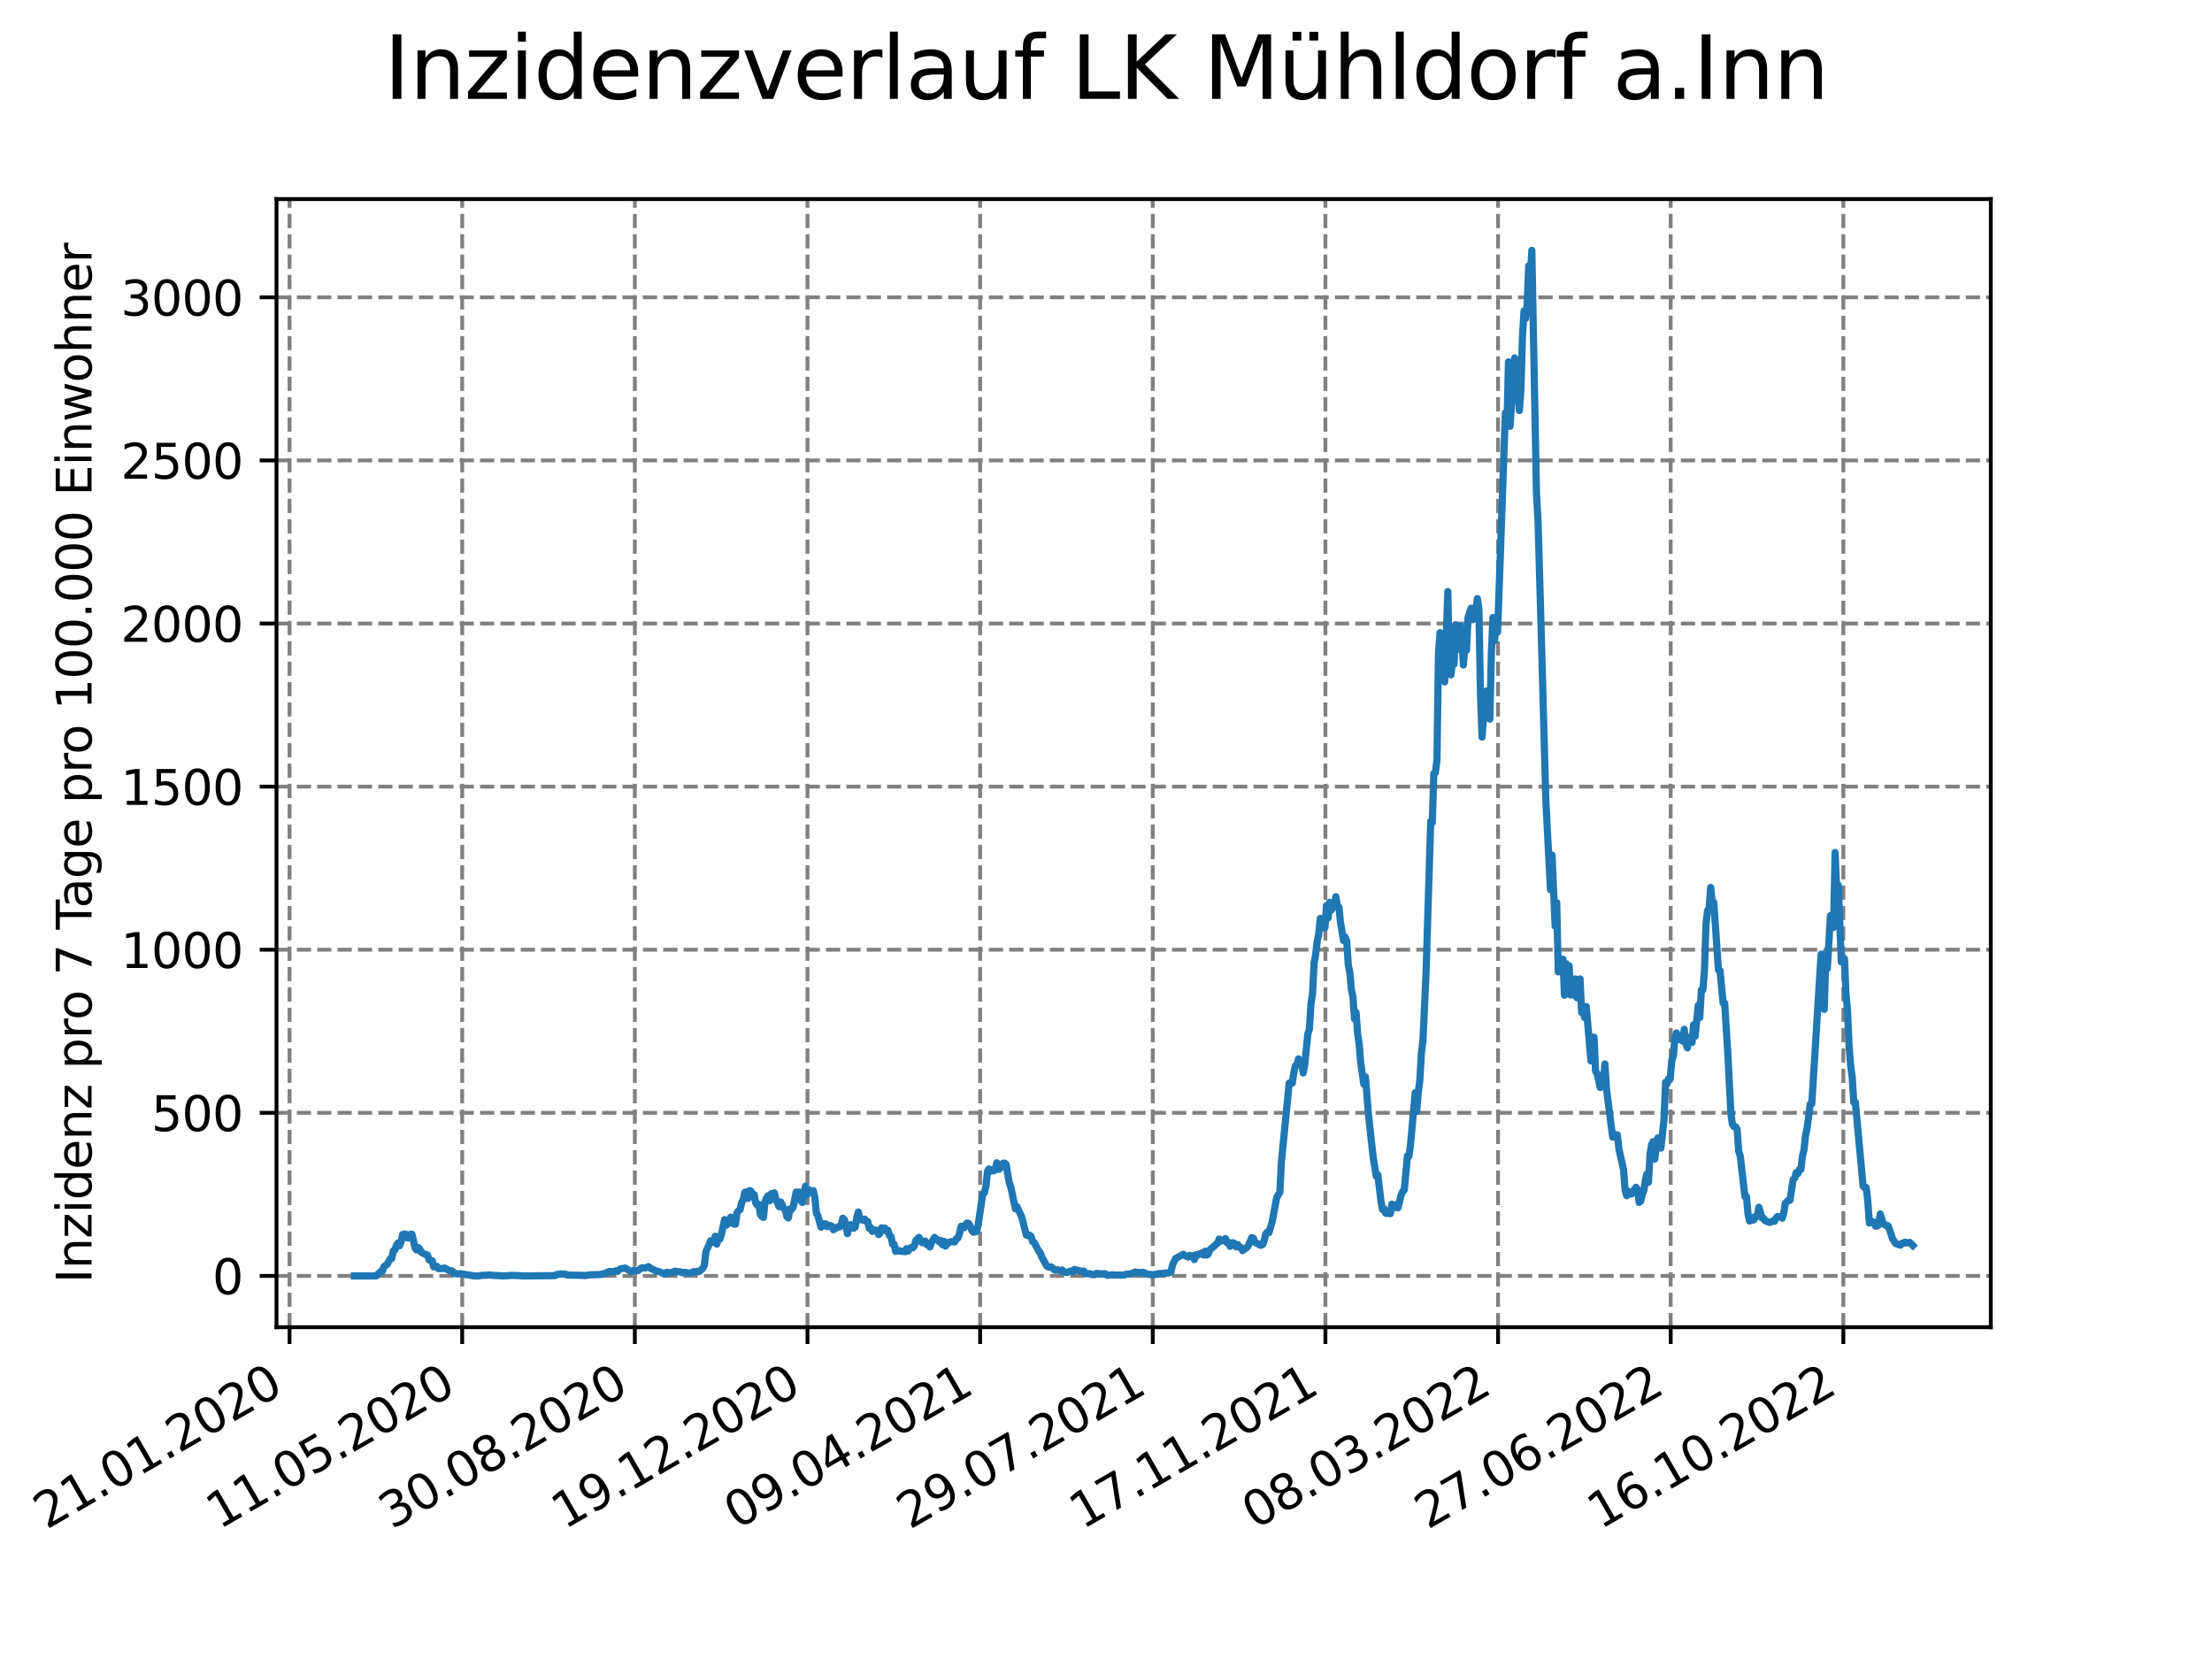 <?xml version="1.0" encoding="utf-8" standalone="no"?>
<!DOCTYPE svg PUBLIC "-//W3C//DTD SVG 1.1//EN"
  "http://www.w3.org/Graphics/SVG/1.1/DTD/svg11.dtd">
<svg xmlns:xlink="http://www.w3.org/1999/xlink" width="460.8pt" height="345.6pt" viewBox="0 0 460.8 345.6" xmlns="http://www.w3.org/2000/svg" version="1.1">
 <defs>
  <style type="text/css">*{stroke-linejoin: round; stroke-linecap: butt}</style>
 </defs>
 <g id="figure_1">
  <g id="patch_1">
   <path d="M 0 345.6 
L 460.8 345.6 
L 460.8 0 
L 0 0 
z
" style="fill: #ffffff"/>
  </g>
  <g id="axes_1">
   <g id="patch_2">
    <path d="M 57.6 276.48 
L 414.72 276.48 
L 414.72 41.472 
L 57.6 41.472 
z
" style="fill: #ffffff"/>
   </g>
   <g id="matplotlib.axis_1">
    <g id="xtick_1">
     <g id="line2d_1">
      <path d="M 60.319 276.48 
L 60.319 41.472 
" clip-path="url(#p543c997b07)" style="fill: none; stroke-dasharray: 2.96,1.28; stroke-dashoffset: 0; stroke: #808080; stroke-width: 0.8"/>
     </g>
     <g id="line2d_2">
      <defs>
       <path id="m8386d09107" d="M 0 0 
L 0 3.5 
" style="stroke: #000000; stroke-width: 0.8"/>
      </defs>
      <g>
       <use xlink:href="#m8386d09107" x="60.319" y="276.48" style="stroke: #000000; stroke-width: 0.8"/>
      </g>
     </g>
     <g id="text_1">
      <!-- 21.01.2020 -->
      <g transform="translate(9.694 318.689) rotate(-30) scale(0.1 -0.1)">
       <defs>
        <path id="DejaVuSans-32" d="M 1228 531 
L 3431 531 
L 3431 0 
L 469 0 
L 469 531 
Q 828 903 1448 1529 
Q 2069 2156 2228 2338 
Q 2531 2678 2651 2914 
Q 2772 3150 2772 3378 
Q 2772 3750 2511 3984 
Q 2250 4219 1831 4219 
Q 1534 4219 1204 4116 
Q 875 4013 500 3803 
L 500 4441 
Q 881 4594 1212 4672 
Q 1544 4750 1819 4750 
Q 2544 4750 2975 4387 
Q 3406 4025 3406 3419 
Q 3406 3131 3298 2873 
Q 3191 2616 2906 2266 
Q 2828 2175 2409 1742 
Q 1991 1309 1228 531 
z
" transform="scale(0.016)"/>
        <path id="DejaVuSans-31" d="M 794 531 
L 1825 531 
L 1825 4091 
L 703 3866 
L 703 4441 
L 1819 4666 
L 2450 4666 
L 2450 531 
L 3481 531 
L 3481 0 
L 794 0 
L 794 531 
z
" transform="scale(0.016)"/>
        <path id="DejaVuSans-2e" d="M 684 794 
L 1344 794 
L 1344 0 
L 684 0 
L 684 794 
z
" transform="scale(0.016)"/>
        <path id="DejaVuSans-30" d="M 2034 4250 
Q 1547 4250 1301 3770 
Q 1056 3291 1056 2328 
Q 1056 1369 1301 889 
Q 1547 409 2034 409 
Q 2525 409 2770 889 
Q 3016 1369 3016 2328 
Q 3016 3291 2770 3770 
Q 2525 4250 2034 4250 
z
M 2034 4750 
Q 2819 4750 3233 4129 
Q 3647 3509 3647 2328 
Q 3647 1150 3233 529 
Q 2819 -91 2034 -91 
Q 1250 -91 836 529 
Q 422 1150 422 2328 
Q 422 3509 836 4129 
Q 1250 4750 2034 4750 
z
" transform="scale(0.016)"/>
       </defs>
       <use xlink:href="#DejaVuSans-32"/>
       <use xlink:href="#DejaVuSans-31" x="63.623"/>
       <use xlink:href="#DejaVuSans-2e" x="127.246"/>
       <use xlink:href="#DejaVuSans-30" x="159.033"/>
       <use xlink:href="#DejaVuSans-31" x="222.656"/>
       <use xlink:href="#DejaVuSans-2e" x="286.279"/>
       <use xlink:href="#DejaVuSans-32" x="318.066"/>
       <use xlink:href="#DejaVuSans-30" x="381.689"/>
       <use xlink:href="#DejaVuSans-32" x="445.312"/>
       <use xlink:href="#DejaVuSans-30" x="508.936"/>
      </g>
     </g>
    </g>
    <g id="xtick_2">
     <g id="line2d_3">
      <path d="M 96.284 276.48 
L 96.284 41.472 
" clip-path="url(#p543c997b07)" style="fill: none; stroke-dasharray: 2.96,1.28; stroke-dashoffset: 0; stroke: #808080; stroke-width: 0.8"/>
     </g>
     <g id="line2d_4">
      <g>
       <use xlink:href="#m8386d09107" x="96.284" y="276.48" style="stroke: #000000; stroke-width: 0.8"/>
      </g>
     </g>
     <g id="text_2">
      <!-- 11.05.2020 -->
      <g transform="translate(45.658 318.689) rotate(-30) scale(0.1 -0.1)">
       <defs>
        <path id="DejaVuSans-35" d="M 691 4666 
L 3169 4666 
L 3169 4134 
L 1269 4134 
L 1269 2991 
Q 1406 3038 1543 3061 
Q 1681 3084 1819 3084 
Q 2600 3084 3056 2656 
Q 3513 2228 3513 1497 
Q 3513 744 3044 326 
Q 2575 -91 1722 -91 
Q 1428 -91 1123 -41 
Q 819 9 494 109 
L 494 744 
Q 775 591 1075 516 
Q 1375 441 1709 441 
Q 2250 441 2565 725 
Q 2881 1009 2881 1497 
Q 2881 1984 2565 2268 
Q 2250 2553 1709 2553 
Q 1456 2553 1204 2497 
Q 953 2441 691 2322 
L 691 4666 
z
" transform="scale(0.016)"/>
       </defs>
       <use xlink:href="#DejaVuSans-31"/>
       <use xlink:href="#DejaVuSans-31" x="63.623"/>
       <use xlink:href="#DejaVuSans-2e" x="127.246"/>
       <use xlink:href="#DejaVuSans-30" x="159.033"/>
       <use xlink:href="#DejaVuSans-35" x="222.656"/>
       <use xlink:href="#DejaVuSans-2e" x="286.279"/>
       <use xlink:href="#DejaVuSans-32" x="318.066"/>
       <use xlink:href="#DejaVuSans-30" x="381.689"/>
       <use xlink:href="#DejaVuSans-32" x="445.312"/>
       <use xlink:href="#DejaVuSans-30" x="508.936"/>
      </g>
     </g>
    </g>
    <g id="xtick_3">
     <g id="line2d_5">
      <path d="M 132.248 276.48 
L 132.248 41.472 
" clip-path="url(#p543c997b07)" style="fill: none; stroke-dasharray: 2.96,1.28; stroke-dashoffset: 0; stroke: #808080; stroke-width: 0.8"/>
     </g>
     <g id="line2d_6">
      <g>
       <use xlink:href="#m8386d09107" x="132.248" y="276.48" style="stroke: #000000; stroke-width: 0.8"/>
      </g>
     </g>
     <g id="text_3">
      <!-- 30.08.2020 -->
      <g transform="translate(81.623 318.689) rotate(-30) scale(0.1 -0.1)">
       <defs>
        <path id="DejaVuSans-33" d="M 2597 2516 
Q 3050 2419 3304 2112 
Q 3559 1806 3559 1356 
Q 3559 666 3084 287 
Q 2609 -91 1734 -91 
Q 1441 -91 1130 -33 
Q 819 25 488 141 
L 488 750 
Q 750 597 1062 519 
Q 1375 441 1716 441 
Q 2309 441 2620 675 
Q 2931 909 2931 1356 
Q 2931 1769 2642 2001 
Q 2353 2234 1838 2234 
L 1294 2234 
L 1294 2753 
L 1863 2753 
Q 2328 2753 2575 2939 
Q 2822 3125 2822 3475 
Q 2822 3834 2567 4026 
Q 2313 4219 1838 4219 
Q 1578 4219 1281 4162 
Q 984 4106 628 3988 
L 628 4550 
Q 988 4650 1302 4700 
Q 1616 4750 1894 4750 
Q 2613 4750 3031 4423 
Q 3450 4097 3450 3541 
Q 3450 3153 3228 2886 
Q 3006 2619 2597 2516 
z
" transform="scale(0.016)"/>
        <path id="DejaVuSans-38" d="M 2034 2216 
Q 1584 2216 1326 1975 
Q 1069 1734 1069 1313 
Q 1069 891 1326 650 
Q 1584 409 2034 409 
Q 2484 409 2743 651 
Q 3003 894 3003 1313 
Q 3003 1734 2745 1975 
Q 2488 2216 2034 2216 
z
M 1403 2484 
Q 997 2584 770 2862 
Q 544 3141 544 3541 
Q 544 4100 942 4425 
Q 1341 4750 2034 4750 
Q 2731 4750 3128 4425 
Q 3525 4100 3525 3541 
Q 3525 3141 3298 2862 
Q 3072 2584 2669 2484 
Q 3125 2378 3379 2068 
Q 3634 1759 3634 1313 
Q 3634 634 3220 271 
Q 2806 -91 2034 -91 
Q 1263 -91 848 271 
Q 434 634 434 1313 
Q 434 1759 690 2068 
Q 947 2378 1403 2484 
z
M 1172 3481 
Q 1172 3119 1398 2916 
Q 1625 2713 2034 2713 
Q 2441 2713 2670 2916 
Q 2900 3119 2900 3481 
Q 2900 3844 2670 4047 
Q 2441 4250 2034 4250 
Q 1625 4250 1398 4047 
Q 1172 3844 1172 3481 
z
" transform="scale(0.016)"/>
       </defs>
       <use xlink:href="#DejaVuSans-33"/>
       <use xlink:href="#DejaVuSans-30" x="63.623"/>
       <use xlink:href="#DejaVuSans-2e" x="127.246"/>
       <use xlink:href="#DejaVuSans-30" x="159.033"/>
       <use xlink:href="#DejaVuSans-38" x="222.656"/>
       <use xlink:href="#DejaVuSans-2e" x="286.279"/>
       <use xlink:href="#DejaVuSans-32" x="318.066"/>
       <use xlink:href="#DejaVuSans-30" x="381.689"/>
       <use xlink:href="#DejaVuSans-32" x="445.312"/>
       <use xlink:href="#DejaVuSans-30" x="508.936"/>
      </g>
     </g>
    </g>
    <g id="xtick_4">
     <g id="line2d_7">
      <path d="M 168.213 276.48 
L 168.213 41.472 
" clip-path="url(#p543c997b07)" style="fill: none; stroke-dasharray: 2.96,1.28; stroke-dashoffset: 0; stroke: #808080; stroke-width: 0.8"/>
     </g>
     <g id="line2d_8">
      <g>
       <use xlink:href="#m8386d09107" x="168.213" y="276.48" style="stroke: #000000; stroke-width: 0.8"/>
      </g>
     </g>
     <g id="text_4">
      <!-- 19.12.2020 -->
      <g transform="translate(117.588 318.689) rotate(-30) scale(0.1 -0.1)">
       <defs>
        <path id="DejaVuSans-39" d="M 703 97 
L 703 672 
Q 941 559 1184 500 
Q 1428 441 1663 441 
Q 2288 441 2617 861 
Q 2947 1281 2994 2138 
Q 2813 1869 2534 1725 
Q 2256 1581 1919 1581 
Q 1219 1581 811 2004 
Q 403 2428 403 3163 
Q 403 3881 828 4315 
Q 1253 4750 1959 4750 
Q 2769 4750 3195 4129 
Q 3622 3509 3622 2328 
Q 3622 1225 3098 567 
Q 2575 -91 1691 -91 
Q 1453 -91 1209 -44 
Q 966 3 703 97 
z
M 1959 2075 
Q 2384 2075 2632 2365 
Q 2881 2656 2881 3163 
Q 2881 3666 2632 3958 
Q 2384 4250 1959 4250 
Q 1534 4250 1286 3958 
Q 1038 3666 1038 3163 
Q 1038 2656 1286 2365 
Q 1534 2075 1959 2075 
z
" transform="scale(0.016)"/>
       </defs>
       <use xlink:href="#DejaVuSans-31"/>
       <use xlink:href="#DejaVuSans-39" x="63.623"/>
       <use xlink:href="#DejaVuSans-2e" x="127.246"/>
       <use xlink:href="#DejaVuSans-31" x="159.033"/>
       <use xlink:href="#DejaVuSans-32" x="222.656"/>
       <use xlink:href="#DejaVuSans-2e" x="286.279"/>
       <use xlink:href="#DejaVuSans-32" x="318.066"/>
       <use xlink:href="#DejaVuSans-30" x="381.689"/>
       <use xlink:href="#DejaVuSans-32" x="445.312"/>
       <use xlink:href="#DejaVuSans-30" x="508.936"/>
      </g>
     </g>
    </g>
    <g id="xtick_5">
     <g id="line2d_9">
      <path d="M 204.178 276.48 
L 204.178 41.472 
" clip-path="url(#p543c997b07)" style="fill: none; stroke-dasharray: 2.96,1.28; stroke-dashoffset: 0; stroke: #808080; stroke-width: 0.8"/>
     </g>
     <g id="line2d_10">
      <g>
       <use xlink:href="#m8386d09107" x="204.178" y="276.48" style="stroke: #000000; stroke-width: 0.8"/>
      </g>
     </g>
     <g id="text_5">
      <!-- 09.04.2021 -->
      <g transform="translate(153.553 318.689) rotate(-30) scale(0.1 -0.1)">
       <defs>
        <path id="DejaVuSans-34" d="M 2419 4116 
L 825 1625 
L 2419 1625 
L 2419 4116 
z
M 2253 4666 
L 3047 4666 
L 3047 1625 
L 3713 1625 
L 3713 1100 
L 3047 1100 
L 3047 0 
L 2419 0 
L 2419 1100 
L 313 1100 
L 313 1709 
L 2253 4666 
z
" transform="scale(0.016)"/>
       </defs>
       <use xlink:href="#DejaVuSans-30"/>
       <use xlink:href="#DejaVuSans-39" x="63.623"/>
       <use xlink:href="#DejaVuSans-2e" x="127.246"/>
       <use xlink:href="#DejaVuSans-30" x="159.033"/>
       <use xlink:href="#DejaVuSans-34" x="222.656"/>
       <use xlink:href="#DejaVuSans-2e" x="286.279"/>
       <use xlink:href="#DejaVuSans-32" x="318.066"/>
       <use xlink:href="#DejaVuSans-30" x="381.689"/>
       <use xlink:href="#DejaVuSans-32" x="445.312"/>
       <use xlink:href="#DejaVuSans-31" x="508.936"/>
      </g>
     </g>
    </g>
    <g id="xtick_6">
     <g id="line2d_11">
      <path d="M 240.143 276.48 
L 240.143 41.472 
" clip-path="url(#p543c997b07)" style="fill: none; stroke-dasharray: 2.96,1.28; stroke-dashoffset: 0; stroke: #808080; stroke-width: 0.8"/>
     </g>
     <g id="line2d_12">
      <g>
       <use xlink:href="#m8386d09107" x="240.143" y="276.48" style="stroke: #000000; stroke-width: 0.8"/>
      </g>
     </g>
     <g id="text_6">
      <!-- 29.07.2021 -->
      <g transform="translate(189.517 318.689) rotate(-30) scale(0.1 -0.1)">
       <defs>
        <path id="DejaVuSans-37" d="M 525 4666 
L 3525 4666 
L 3525 4397 
L 1831 0 
L 1172 0 
L 2766 4134 
L 525 4134 
L 525 4666 
z
" transform="scale(0.016)"/>
       </defs>
       <use xlink:href="#DejaVuSans-32"/>
       <use xlink:href="#DejaVuSans-39" x="63.623"/>
       <use xlink:href="#DejaVuSans-2e" x="127.246"/>
       <use xlink:href="#DejaVuSans-30" x="159.033"/>
       <use xlink:href="#DejaVuSans-37" x="222.656"/>
       <use xlink:href="#DejaVuSans-2e" x="286.279"/>
       <use xlink:href="#DejaVuSans-32" x="318.066"/>
       <use xlink:href="#DejaVuSans-30" x="381.689"/>
       <use xlink:href="#DejaVuSans-32" x="445.312"/>
       <use xlink:href="#DejaVuSans-31" x="508.936"/>
      </g>
     </g>
    </g>
    <g id="xtick_7">
     <g id="line2d_13">
      <path d="M 276.107 276.48 
L 276.107 41.472 
" clip-path="url(#p543c997b07)" style="fill: none; stroke-dasharray: 2.96,1.28; stroke-dashoffset: 0; stroke: #808080; stroke-width: 0.8"/>
     </g>
     <g id="line2d_14">
      <g>
       <use xlink:href="#m8386d09107" x="276.107" y="276.48" style="stroke: #000000; stroke-width: 0.8"/>
      </g>
     </g>
     <g id="text_7">
      <!-- 17.11.2021 -->
      <g transform="translate(225.482 318.689) rotate(-30) scale(0.1 -0.1)">
       <use xlink:href="#DejaVuSans-31"/>
       <use xlink:href="#DejaVuSans-37" x="63.623"/>
       <use xlink:href="#DejaVuSans-2e" x="127.246"/>
       <use xlink:href="#DejaVuSans-31" x="159.033"/>
       <use xlink:href="#DejaVuSans-31" x="222.656"/>
       <use xlink:href="#DejaVuSans-2e" x="286.279"/>
       <use xlink:href="#DejaVuSans-32" x="318.066"/>
       <use xlink:href="#DejaVuSans-30" x="381.689"/>
       <use xlink:href="#DejaVuSans-32" x="445.312"/>
       <use xlink:href="#DejaVuSans-31" x="508.936"/>
      </g>
     </g>
    </g>
    <g id="xtick_8">
     <g id="line2d_15">
      <path d="M 312.072 276.48 
L 312.072 41.472 
" clip-path="url(#p543c997b07)" style="fill: none; stroke-dasharray: 2.96,1.28; stroke-dashoffset: 0; stroke: #808080; stroke-width: 0.8"/>
     </g>
     <g id="line2d_16">
      <g>
       <use xlink:href="#m8386d09107" x="312.072" y="276.48" style="stroke: #000000; stroke-width: 0.8"/>
      </g>
     </g>
     <g id="text_8">
      <!-- 08.03.2022 -->
      <g transform="translate(261.447 318.689) rotate(-30) scale(0.1 -0.1)">
       <use xlink:href="#DejaVuSans-30"/>
       <use xlink:href="#DejaVuSans-38" x="63.623"/>
       <use xlink:href="#DejaVuSans-2e" x="127.246"/>
       <use xlink:href="#DejaVuSans-30" x="159.033"/>
       <use xlink:href="#DejaVuSans-33" x="222.656"/>
       <use xlink:href="#DejaVuSans-2e" x="286.279"/>
       <use xlink:href="#DejaVuSans-32" x="318.066"/>
       <use xlink:href="#DejaVuSans-30" x="381.689"/>
       <use xlink:href="#DejaVuSans-32" x="445.312"/>
       <use xlink:href="#DejaVuSans-32" x="508.936"/>
      </g>
     </g>
    </g>
    <g id="xtick_9">
     <g id="line2d_17">
      <path d="M 348.037 276.48 
L 348.037 41.472 
" clip-path="url(#p543c997b07)" style="fill: none; stroke-dasharray: 2.96,1.28; stroke-dashoffset: 0; stroke: #808080; stroke-width: 0.8"/>
     </g>
     <g id="line2d_18">
      <g>
       <use xlink:href="#m8386d09107" x="348.037" y="276.48" style="stroke: #000000; stroke-width: 0.8"/>
      </g>
     </g>
     <g id="text_9">
      <!-- 27.06.2022 -->
      <g transform="translate(297.412 318.689) rotate(-30) scale(0.1 -0.1)">
       <defs>
        <path id="DejaVuSans-36" d="M 2113 2584 
Q 1688 2584 1439 2293 
Q 1191 2003 1191 1497 
Q 1191 994 1439 701 
Q 1688 409 2113 409 
Q 2538 409 2786 701 
Q 3034 994 3034 1497 
Q 3034 2003 2786 2293 
Q 2538 2584 2113 2584 
z
M 3366 4563 
L 3366 3988 
Q 3128 4100 2886 4159 
Q 2644 4219 2406 4219 
Q 1781 4219 1451 3797 
Q 1122 3375 1075 2522 
Q 1259 2794 1537 2939 
Q 1816 3084 2150 3084 
Q 2853 3084 3261 2657 
Q 3669 2231 3669 1497 
Q 3669 778 3244 343 
Q 2819 -91 2113 -91 
Q 1303 -91 875 529 
Q 447 1150 447 2328 
Q 447 3434 972 4092 
Q 1497 4750 2381 4750 
Q 2619 4750 2861 4703 
Q 3103 4656 3366 4563 
z
" transform="scale(0.016)"/>
       </defs>
       <use xlink:href="#DejaVuSans-32"/>
       <use xlink:href="#DejaVuSans-37" x="63.623"/>
       <use xlink:href="#DejaVuSans-2e" x="127.246"/>
       <use xlink:href="#DejaVuSans-30" x="159.033"/>
       <use xlink:href="#DejaVuSans-36" x="222.656"/>
       <use xlink:href="#DejaVuSans-2e" x="286.279"/>
       <use xlink:href="#DejaVuSans-32" x="318.066"/>
       <use xlink:href="#DejaVuSans-30" x="381.689"/>
       <use xlink:href="#DejaVuSans-32" x="445.312"/>
       <use xlink:href="#DejaVuSans-32" x="508.936"/>
      </g>
     </g>
    </g>
    <g id="xtick_10">
     <g id="line2d_19">
      <path d="M 384.001 276.48 
L 384.001 41.472 
" clip-path="url(#p543c997b07)" style="fill: none; stroke-dasharray: 2.96,1.28; stroke-dashoffset: 0; stroke: #808080; stroke-width: 0.8"/>
     </g>
     <g id="line2d_20">
      <g>
       <use xlink:href="#m8386d09107" x="384.001" y="276.48" style="stroke: #000000; stroke-width: 0.8"/>
      </g>
     </g>
     <g id="text_10">
      <!-- 16.10.2022 -->
      <g transform="translate(333.376 318.689) rotate(-30) scale(0.1 -0.1)">
       <use xlink:href="#DejaVuSans-31"/>
       <use xlink:href="#DejaVuSans-36" x="63.623"/>
       <use xlink:href="#DejaVuSans-2e" x="127.246"/>
       <use xlink:href="#DejaVuSans-31" x="159.033"/>
       <use xlink:href="#DejaVuSans-30" x="222.656"/>
       <use xlink:href="#DejaVuSans-2e" x="286.279"/>
       <use xlink:href="#DejaVuSans-32" x="318.066"/>
       <use xlink:href="#DejaVuSans-30" x="381.689"/>
       <use xlink:href="#DejaVuSans-32" x="445.312"/>
       <use xlink:href="#DejaVuSans-32" x="508.936"/>
      </g>
     </g>
    </g>
   </g>
   <g id="matplotlib.axis_2">
    <g id="ytick_1">
     <g id="line2d_21">
      <path d="M 57.6 265.798 
L 414.72 265.798 
" clip-path="url(#p543c997b07)" style="fill: none; stroke-dasharray: 2.96,1.28; stroke-dashoffset: 0; stroke: #808080; stroke-width: 0.8"/>
     </g>
     <g id="line2d_22">
      <defs>
       <path id="m583cf5283f" d="M 0 0 
L -3.5 0 
" style="stroke: #000000; stroke-width: 0.8"/>
      </defs>
      <g>
       <use xlink:href="#m583cf5283f" x="57.6" y="265.798" style="stroke: #000000; stroke-width: 0.8"/>
      </g>
     </g>
     <g id="text_11">
      <!-- 0 -->
      <g transform="translate(44.237 269.597) scale(0.1 -0.1)">
       <use xlink:href="#DejaVuSans-30"/>
      </g>
     </g>
    </g>
    <g id="ytick_2">
     <g id="line2d_23">
      <path d="M 57.6 231.821 
L 414.72 231.821 
" clip-path="url(#p543c997b07)" style="fill: none; stroke-dasharray: 2.96,1.28; stroke-dashoffset: 0; stroke: #808080; stroke-width: 0.8"/>
     </g>
     <g id="line2d_24">
      <g>
       <use xlink:href="#m583cf5283f" x="57.6" y="231.821" style="stroke: #000000; stroke-width: 0.8"/>
      </g>
     </g>
     <g id="text_12">
      <!-- 500 -->
      <g transform="translate(31.512 235.62) scale(0.1 -0.1)">
       <use xlink:href="#DejaVuSans-35"/>
       <use xlink:href="#DejaVuSans-30" x="63.623"/>
       <use xlink:href="#DejaVuSans-30" x="127.246"/>
      </g>
     </g>
    </g>
    <g id="ytick_3">
     <g id="line2d_25">
      <path d="M 57.6 197.845 
L 414.72 197.845 
" clip-path="url(#p543c997b07)" style="fill: none; stroke-dasharray: 2.96,1.28; stroke-dashoffset: 0; stroke: #808080; stroke-width: 0.8"/>
     </g>
     <g id="line2d_26">
      <g>
       <use xlink:href="#m583cf5283f" x="57.6" y="197.845" style="stroke: #000000; stroke-width: 0.8"/>
      </g>
     </g>
     <g id="text_13">
      <!-- 1000 -->
      <g transform="translate(25.15 201.644) scale(0.1 -0.1)">
       <use xlink:href="#DejaVuSans-31"/>
       <use xlink:href="#DejaVuSans-30" x="63.623"/>
       <use xlink:href="#DejaVuSans-30" x="127.246"/>
       <use xlink:href="#DejaVuSans-30" x="190.869"/>
      </g>
     </g>
    </g>
    <g id="ytick_4">
     <g id="line2d_27">
      <path d="M 57.6 163.868 
L 414.72 163.868 
" clip-path="url(#p543c997b07)" style="fill: none; stroke-dasharray: 2.96,1.28; stroke-dashoffset: 0; stroke: #808080; stroke-width: 0.8"/>
     </g>
     <g id="line2d_28">
      <g>
       <use xlink:href="#m583cf5283f" x="57.6" y="163.868" style="stroke: #000000; stroke-width: 0.8"/>
      </g>
     </g>
     <g id="text_14">
      <!-- 1500 -->
      <g transform="translate(25.15 167.667) scale(0.1 -0.1)">
       <use xlink:href="#DejaVuSans-31"/>
       <use xlink:href="#DejaVuSans-35" x="63.623"/>
       <use xlink:href="#DejaVuSans-30" x="127.246"/>
       <use xlink:href="#DejaVuSans-30" x="190.869"/>
      </g>
     </g>
    </g>
    <g id="ytick_5">
     <g id="line2d_29">
      <path d="M 57.6 129.892 
L 414.72 129.892 
" clip-path="url(#p543c997b07)" style="fill: none; stroke-dasharray: 2.96,1.28; stroke-dashoffset: 0; stroke: #808080; stroke-width: 0.8"/>
     </g>
     <g id="line2d_30">
      <g>
       <use xlink:href="#m583cf5283f" x="57.6" y="129.892" style="stroke: #000000; stroke-width: 0.8"/>
      </g>
     </g>
     <g id="text_15">
      <!-- 2000 -->
      <g transform="translate(25.15 133.691) scale(0.1 -0.1)">
       <use xlink:href="#DejaVuSans-32"/>
       <use xlink:href="#DejaVuSans-30" x="63.623"/>
       <use xlink:href="#DejaVuSans-30" x="127.246"/>
       <use xlink:href="#DejaVuSans-30" x="190.869"/>
      </g>
     </g>
    </g>
    <g id="ytick_6">
     <g id="line2d_31">
      <path d="M 57.6 95.915 
L 414.72 95.915 
" clip-path="url(#p543c997b07)" style="fill: none; stroke-dasharray: 2.96,1.28; stroke-dashoffset: 0; stroke: #808080; stroke-width: 0.8"/>
     </g>
     <g id="line2d_32">
      <g>
       <use xlink:href="#m583cf5283f" x="57.6" y="95.915" style="stroke: #000000; stroke-width: 0.8"/>
      </g>
     </g>
     <g id="text_16">
      <!-- 2500 -->
      <g transform="translate(25.15 99.714) scale(0.1 -0.1)">
       <use xlink:href="#DejaVuSans-32"/>
       <use xlink:href="#DejaVuSans-35" x="63.623"/>
       <use xlink:href="#DejaVuSans-30" x="127.246"/>
       <use xlink:href="#DejaVuSans-30" x="190.869"/>
      </g>
     </g>
    </g>
    <g id="ytick_7">
     <g id="line2d_33">
      <path d="M 57.6 61.939 
L 414.72 61.939 
" clip-path="url(#p543c997b07)" style="fill: none; stroke-dasharray: 2.96,1.28; stroke-dashoffset: 0; stroke: #808080; stroke-width: 0.8"/>
     </g>
     <g id="line2d_34">
      <g>
       <use xlink:href="#m583cf5283f" x="57.6" y="61.939" style="stroke: #000000; stroke-width: 0.8"/>
      </g>
     </g>
     <g id="text_17">
      <!-- 3000 -->
      <g transform="translate(25.15 65.738) scale(0.1 -0.1)">
       <use xlink:href="#DejaVuSans-33"/>
       <use xlink:href="#DejaVuSans-30" x="63.623"/>
       <use xlink:href="#DejaVuSans-30" x="127.246"/>
       <use xlink:href="#DejaVuSans-30" x="190.869"/>
      </g>
     </g>
    </g>
    <g id="text_18">
     <!-- Inzidenz pro 7 Tage pro 100.000 Einwohner -->
     <g transform="translate(19.07 267.301) rotate(-90) scale(0.1 -0.1)">
      <defs>
       <path id="DejaVuSans-49" d="M 628 4666 
L 1259 4666 
L 1259 0 
L 628 0 
L 628 4666 
z
" transform="scale(0.016)"/>
       <path id="DejaVuSans-6e" d="M 3513 2113 
L 3513 0 
L 2938 0 
L 2938 2094 
Q 2938 2591 2744 2837 
Q 2550 3084 2163 3084 
Q 1697 3084 1428 2787 
Q 1159 2491 1159 1978 
L 1159 0 
L 581 0 
L 581 3500 
L 1159 3500 
L 1159 2956 
Q 1366 3272 1645 3428 
Q 1925 3584 2291 3584 
Q 2894 3584 3203 3211 
Q 3513 2838 3513 2113 
z
" transform="scale(0.016)"/>
       <path id="DejaVuSans-7a" d="M 353 3500 
L 3084 3500 
L 3084 2975 
L 922 459 
L 3084 459 
L 3084 0 
L 275 0 
L 275 525 
L 2438 3041 
L 353 3041 
L 353 3500 
z
" transform="scale(0.016)"/>
       <path id="DejaVuSans-69" d="M 603 3500 
L 1178 3500 
L 1178 0 
L 603 0 
L 603 3500 
z
M 603 4863 
L 1178 4863 
L 1178 4134 
L 603 4134 
L 603 4863 
z
" transform="scale(0.016)"/>
       <path id="DejaVuSans-64" d="M 2906 2969 
L 2906 4863 
L 3481 4863 
L 3481 0 
L 2906 0 
L 2906 525 
Q 2725 213 2448 61 
Q 2172 -91 1784 -91 
Q 1150 -91 751 415 
Q 353 922 353 1747 
Q 353 2572 751 3078 
Q 1150 3584 1784 3584 
Q 2172 3584 2448 3432 
Q 2725 3281 2906 2969 
z
M 947 1747 
Q 947 1113 1208 752 
Q 1469 391 1925 391 
Q 2381 391 2643 752 
Q 2906 1113 2906 1747 
Q 2906 2381 2643 2742 
Q 2381 3103 1925 3103 
Q 1469 3103 1208 2742 
Q 947 2381 947 1747 
z
" transform="scale(0.016)"/>
       <path id="DejaVuSans-65" d="M 3597 1894 
L 3597 1613 
L 953 1613 
Q 991 1019 1311 708 
Q 1631 397 2203 397 
Q 2534 397 2845 478 
Q 3156 559 3463 722 
L 3463 178 
Q 3153 47 2828 -22 
Q 2503 -91 2169 -91 
Q 1331 -91 842 396 
Q 353 884 353 1716 
Q 353 2575 817 3079 
Q 1281 3584 2069 3584 
Q 2775 3584 3186 3129 
Q 3597 2675 3597 1894 
z
M 3022 2063 
Q 3016 2534 2758 2815 
Q 2500 3097 2075 3097 
Q 1594 3097 1305 2825 
Q 1016 2553 972 2059 
L 3022 2063 
z
" transform="scale(0.016)"/>
       <path id="DejaVuSans-20" transform="scale(0.016)"/>
       <path id="DejaVuSans-70" d="M 1159 525 
L 1159 -1331 
L 581 -1331 
L 581 3500 
L 1159 3500 
L 1159 2969 
Q 1341 3281 1617 3432 
Q 1894 3584 2278 3584 
Q 2916 3584 3314 3078 
Q 3713 2572 3713 1747 
Q 3713 922 3314 415 
Q 2916 -91 2278 -91 
Q 1894 -91 1617 61 
Q 1341 213 1159 525 
z
M 3116 1747 
Q 3116 2381 2855 2742 
Q 2594 3103 2138 3103 
Q 1681 3103 1420 2742 
Q 1159 2381 1159 1747 
Q 1159 1113 1420 752 
Q 1681 391 2138 391 
Q 2594 391 2855 752 
Q 3116 1113 3116 1747 
z
" transform="scale(0.016)"/>
       <path id="DejaVuSans-72" d="M 2631 2963 
Q 2534 3019 2420 3045 
Q 2306 3072 2169 3072 
Q 1681 3072 1420 2755 
Q 1159 2438 1159 1844 
L 1159 0 
L 581 0 
L 581 3500 
L 1159 3500 
L 1159 2956 
Q 1341 3275 1631 3429 
Q 1922 3584 2338 3584 
Q 2397 3584 2469 3576 
Q 2541 3569 2628 3553 
L 2631 2963 
z
" transform="scale(0.016)"/>
       <path id="DejaVuSans-6f" d="M 1959 3097 
Q 1497 3097 1228 2736 
Q 959 2375 959 1747 
Q 959 1119 1226 758 
Q 1494 397 1959 397 
Q 2419 397 2687 759 
Q 2956 1122 2956 1747 
Q 2956 2369 2687 2733 
Q 2419 3097 1959 3097 
z
M 1959 3584 
Q 2709 3584 3137 3096 
Q 3566 2609 3566 1747 
Q 3566 888 3137 398 
Q 2709 -91 1959 -91 
Q 1206 -91 779 398 
Q 353 888 353 1747 
Q 353 2609 779 3096 
Q 1206 3584 1959 3584 
z
" transform="scale(0.016)"/>
       <path id="DejaVuSans-54" d="M -19 4666 
L 3928 4666 
L 3928 4134 
L 2272 4134 
L 2272 0 
L 1638 0 
L 1638 4134 
L -19 4134 
L -19 4666 
z
" transform="scale(0.016)"/>
       <path id="DejaVuSans-61" d="M 2194 1759 
Q 1497 1759 1228 1600 
Q 959 1441 959 1056 
Q 959 750 1161 570 
Q 1363 391 1709 391 
Q 2188 391 2477 730 
Q 2766 1069 2766 1631 
L 2766 1759 
L 2194 1759 
z
M 3341 1997 
L 3341 0 
L 2766 0 
L 2766 531 
Q 2569 213 2275 61 
Q 1981 -91 1556 -91 
Q 1019 -91 701 211 
Q 384 513 384 1019 
Q 384 1609 779 1909 
Q 1175 2209 1959 2209 
L 2766 2209 
L 2766 2266 
Q 2766 2663 2505 2880 
Q 2244 3097 1772 3097 
Q 1472 3097 1187 3025 
Q 903 2953 641 2809 
L 641 3341 
Q 956 3463 1253 3523 
Q 1550 3584 1831 3584 
Q 2591 3584 2966 3190 
Q 3341 2797 3341 1997 
z
" transform="scale(0.016)"/>
       <path id="DejaVuSans-67" d="M 2906 1791 
Q 2906 2416 2648 2759 
Q 2391 3103 1925 3103 
Q 1463 3103 1205 2759 
Q 947 2416 947 1791 
Q 947 1169 1205 825 
Q 1463 481 1925 481 
Q 2391 481 2648 825 
Q 2906 1169 2906 1791 
z
M 3481 434 
Q 3481 -459 3084 -895 
Q 2688 -1331 1869 -1331 
Q 1566 -1331 1297 -1286 
Q 1028 -1241 775 -1147 
L 775 -588 
Q 1028 -725 1275 -790 
Q 1522 -856 1778 -856 
Q 2344 -856 2625 -561 
Q 2906 -266 2906 331 
L 2906 616 
Q 2728 306 2450 153 
Q 2172 0 1784 0 
Q 1141 0 747 490 
Q 353 981 353 1791 
Q 353 2603 747 3093 
Q 1141 3584 1784 3584 
Q 2172 3584 2450 3431 
Q 2728 3278 2906 2969 
L 2906 3500 
L 3481 3500 
L 3481 434 
z
" transform="scale(0.016)"/>
       <path id="DejaVuSans-45" d="M 628 4666 
L 3578 4666 
L 3578 4134 
L 1259 4134 
L 1259 2753 
L 3481 2753 
L 3481 2222 
L 1259 2222 
L 1259 531 
L 3634 531 
L 3634 0 
L 628 0 
L 628 4666 
z
" transform="scale(0.016)"/>
       <path id="DejaVuSans-77" d="M 269 3500 
L 844 3500 
L 1563 769 
L 2278 3500 
L 2956 3500 
L 3675 769 
L 4391 3500 
L 4966 3500 
L 4050 0 
L 3372 0 
L 2619 2869 
L 1863 0 
L 1184 0 
L 269 3500 
z
" transform="scale(0.016)"/>
       <path id="DejaVuSans-68" d="M 3513 2113 
L 3513 0 
L 2938 0 
L 2938 2094 
Q 2938 2591 2744 2837 
Q 2550 3084 2163 3084 
Q 1697 3084 1428 2787 
Q 1159 2491 1159 1978 
L 1159 0 
L 581 0 
L 581 4863 
L 1159 4863 
L 1159 2956 
Q 1366 3272 1645 3428 
Q 1925 3584 2291 3584 
Q 2894 3584 3203 3211 
Q 3513 2838 3513 2113 
z
" transform="scale(0.016)"/>
      </defs>
      <use xlink:href="#DejaVuSans-49"/>
      <use xlink:href="#DejaVuSans-6e" x="29.492"/>
      <use xlink:href="#DejaVuSans-7a" x="92.871"/>
      <use xlink:href="#DejaVuSans-69" x="145.361"/>
      <use xlink:href="#DejaVuSans-64" x="173.145"/>
      <use xlink:href="#DejaVuSans-65" x="236.621"/>
      <use xlink:href="#DejaVuSans-6e" x="298.145"/>
      <use xlink:href="#DejaVuSans-7a" x="361.523"/>
      <use xlink:href="#DejaVuSans-20" x="414.014"/>
      <use xlink:href="#DejaVuSans-70" x="445.801"/>
      <use xlink:href="#DejaVuSans-72" x="509.277"/>
      <use xlink:href="#DejaVuSans-6f" x="548.141"/>
      <use xlink:href="#DejaVuSans-20" x="609.322"/>
      <use xlink:href="#DejaVuSans-37" x="641.109"/>
      <use xlink:href="#DejaVuSans-20" x="704.732"/>
      <use xlink:href="#DejaVuSans-54" x="736.52"/>
      <use xlink:href="#DejaVuSans-61" x="781.104"/>
      <use xlink:href="#DejaVuSans-67" x="842.383"/>
      <use xlink:href="#DejaVuSans-65" x="905.859"/>
      <use xlink:href="#DejaVuSans-20" x="967.383"/>
      <use xlink:href="#DejaVuSans-70" x="999.17"/>
      <use xlink:href="#DejaVuSans-72" x="1062.646"/>
      <use xlink:href="#DejaVuSans-6f" x="1101.51"/>
      <use xlink:href="#DejaVuSans-20" x="1162.691"/>
      <use xlink:href="#DejaVuSans-31" x="1194.479"/>
      <use xlink:href="#DejaVuSans-30" x="1258.102"/>
      <use xlink:href="#DejaVuSans-30" x="1321.725"/>
      <use xlink:href="#DejaVuSans-2e" x="1385.348"/>
      <use xlink:href="#DejaVuSans-30" x="1417.135"/>
      <use xlink:href="#DejaVuSans-30" x="1480.758"/>
      <use xlink:href="#DejaVuSans-30" x="1544.381"/>
      <use xlink:href="#DejaVuSans-20" x="1608.004"/>
      <use xlink:href="#DejaVuSans-45" x="1639.791"/>
      <use xlink:href="#DejaVuSans-69" x="1702.975"/>
      <use xlink:href="#DejaVuSans-6e" x="1730.758"/>
      <use xlink:href="#DejaVuSans-77" x="1794.137"/>
      <use xlink:href="#DejaVuSans-6f" x="1875.924"/>
      <use xlink:href="#DejaVuSans-68" x="1937.105"/>
      <use xlink:href="#DejaVuSans-6e" x="2000.484"/>
      <use xlink:href="#DejaVuSans-65" x="2063.863"/>
      <use xlink:href="#DejaVuSans-72" x="2125.387"/>
     </g>
    </g>
   </g>
   <g id="line2d_35">
    <path d="M 73.833 265.798 
L 78.369 265.798 
L 79.341 264.859 
L 79.665 264.801 
L 79.989 263.863 
L 80.637 263.393 
L 81.285 262.22 
L 81.609 262.162 
L 81.933 260.578 
L 82.257 260.402 
L 82.581 259.406 
L 82.905 258.936 
L 83.229 259.523 
L 83.553 258.702 
L 83.877 257.177 
L 84.201 257.06 
L 84.525 257.118 
L 84.849 257.881 
L 85.173 257.881 
L 85.497 257.118 
L 85.821 257.118 
L 86.469 259.992 
L 86.793 260.402 
L 87.117 259.875 
L 87.441 260.168 
L 87.765 260.872 
L 88.413 261.224 
L 89.061 261.458 
L 89.385 262.455 
L 89.709 262.631 
L 90.033 262.631 
L 90.357 263.921 
L 91.005 263.804 
L 91.329 264.273 
L 91.977 264.273 
L 92.625 264.156 
L 93.597 264.684 
L 93.921 264.684 
L 94.245 264.801 
L 94.569 265.27 
L 94.893 265.27 
L 95.217 265.387 
L 95.865 265.329 
L 98.781 265.798 
L 99.753 265.798 
L 100.401 265.681 
L 101.697 265.622 
L 102.021 265.563 
L 102.669 265.681 
L 103.965 265.739 
L 104.613 265.798 
L 105.909 265.739 
L 106.557 265.681 
L 108.177 265.739 
L 108.825 265.798 
L 115.63 265.739 
L 115.954 265.505 
L 116.926 265.387 
L 117.898 265.446 
L 118.222 265.622 
L 121.462 265.681 
L 121.786 265.739 
L 122.434 265.622 
L 123.082 265.563 
L 125.026 265.505 
L 125.998 265.27 
L 126.97 264.859 
L 127.618 264.918 
L 128.266 264.742 
L 128.59 264.859 
L 129.238 264.332 
L 130.21 264.156 
L 131.506 264.918 
L 132.154 264.566 
L 132.478 264.742 
L 132.802 264.742 
L 133.45 264.273 
L 133.774 264.097 
L 134.422 264.156 
L 135.07 263.863 
L 135.718 264.332 
L 136.366 264.566 
L 136.69 264.859 
L 137.014 264.801 
L 137.662 265.035 
L 138.31 265.387 
L 138.958 265.035 
L 139.282 265.27 
L 139.93 265.035 
L 140.254 265.094 
L 140.578 264.801 
L 141.226 264.918 
L 141.55 264.918 
L 142.198 265.153 
L 142.522 265.035 
L 143.494 265.211 
L 144.142 265.094 
L 144.466 264.918 
L 144.79 264.977 
L 145.114 264.859 
L 145.438 264.918 
L 145.762 264.801 
L 146.41 264.214 
L 146.734 263.569 
L 147.058 260.754 
L 147.706 259.288 
L 148.03 258.467 
L 148.678 258.819 
L 149.002 257.529 
L 149.326 259.171 
L 149.65 257.939 
L 149.974 258.115 
L 150.298 257.118 
L 150.946 254.069 
L 151.27 255.242 
L 151.594 255.007 
L 152.242 253.541 
L 152.566 254.597 
L 152.89 255.007 
L 153.214 255.007 
L 153.538 252.661 
L 153.862 252.192 
L 154.186 251.958 
L 154.51 250.491 
L 154.834 249.905 
L 155.158 248.38 
L 155.482 248.322 
L 155.806 249.67 
L 156.13 248.028 
L 156.454 248.146 
L 156.778 249.143 
L 157.102 248.849 
L 157.426 250.609 
L 157.75 251.078 
L 158.074 250.902 
L 158.398 252.955 
L 158.722 253.424 
L 159.046 253.6 
L 159.37 250.316 
L 159.694 249.553 
L 160.018 249.084 
L 160.342 250.14 
L 160.666 248.673 
L 160.99 249.084 
L 161.314 248.498 
L 161.638 249.846 
L 162.287 251.371 
L 162.611 250.374 
L 162.935 250.902 
L 163.259 251.782 
L 163.583 251.899 
L 163.907 253.424 
L 164.231 253.717 
L 164.555 251.84 
L 164.879 251.958 
L 165.203 251.547 
L 165.851 248.322 
L 166.175 249.553 
L 166.499 248.322 
L 166.823 250.14 
L 167.147 250.491 
L 167.795 247.09 
L 168.119 248.908 
L 168.443 247.794 
L 168.767 248.204 
L 169.415 248.028 
L 169.739 249.377 
L 170.063 252.661 
L 170.387 253.306 
L 171.035 255.652 
L 171.683 254.948 
L 172.007 254.948 
L 172.331 255.535 
L 172.655 255.242 
L 172.979 255.3 
L 173.303 255.476 
L 173.627 256.18 
L 174.599 255.535 
L 174.923 255.594 
L 175.247 255.066 
L 175.571 253.776 
L 175.895 254.069 
L 176.219 255.242 
L 176.543 257.001 
L 176.867 255.711 
L 177.191 255.124 
L 177.515 255.242 
L 177.839 255.887 
L 178.163 255.594 
L 178.487 253.6 
L 178.811 252.485 
L 179.135 254.01 
L 179.783 254.186 
L 180.107 253.952 
L 180.431 254.421 
L 180.755 254.479 
L 181.079 255.887 
L 181.403 255.77 
L 181.727 256.532 
L 182.375 256.239 
L 182.699 256.356 
L 183.023 257.177 
L 183.347 256.884 
L 183.671 255.77 
L 183.995 256.063 
L 184.319 255.828 
L 184.643 256.415 
L 184.967 256.297 
L 185.291 257.412 
L 185.615 257.588 
L 185.939 259.171 
L 186.263 259.23 
L 186.587 260.696 
L 186.911 260.344 
L 187.235 260.578 
L 188.531 260.754 
L 188.855 260.109 
L 189.179 260.637 
L 189.503 260.109 
L 189.827 259.875 
L 190.151 259.933 
L 190.475 259.523 
L 190.799 258.409 
L 191.447 257.763 
L 192.095 258.878 
L 192.743 258.526 
L 193.067 259.288 
L 193.391 259.406 
L 193.715 259.757 
L 194.039 258.819 
L 194.687 257.763 
L 195.011 258.174 
L 195.335 258.291 
L 195.659 258.702 
L 195.983 258.409 
L 196.307 259.288 
L 196.631 258.584 
L 196.955 259.581 
L 197.603 258.819 
L 198.251 258.643 
L 198.899 258.702 
L 199.223 258.057 
L 199.547 257.881 
L 199.871 257.06 
L 200.195 255.476 
L 200.519 255.476 
L 200.843 255.77 
L 201.167 255.066 
L 201.491 254.773 
L 201.815 254.89 
L 202.139 255.476 
L 202.463 256.356 
L 202.787 256.708 
L 203.435 256.532 
L 203.759 255.242 
L 204.407 250.843 
L 204.731 248.615 
L 205.055 248.498 
L 205.379 247.207 
L 205.703 244.041 
L 206.027 243.513 
L 206.351 243.982 
L 206.675 243.689 
L 206.999 243.923 
L 207.323 243.63 
L 207.647 242.223 
L 207.971 243.63 
L 208.295 243.454 
L 208.619 242.75 
L 208.943 242.34 
L 209.267 242.281 
L 209.591 242.574 
L 210.239 246.386 
L 210.563 247.266 
L 211.536 251.84 
L 211.86 251.371 
L 212.832 253.482 
L 213.804 257.294 
L 214.128 257.412 
L 214.452 257.294 
L 214.776 257.529 
L 215.1 258.643 
L 215.424 258.819 
L 216.396 260.637 
L 216.72 260.989 
L 217.044 261.927 
L 217.692 263.042 
L 218.016 263.687 
L 218.34 263.921 
L 218.664 263.98 
L 218.988 263.921 
L 219.636 264.508 
L 219.96 264.625 
L 220.284 264.508 
L 220.932 264.742 
L 221.256 264.566 
L 221.58 264.918 
L 222.228 265.094 
L 223.2 264.742 
L 223.524 264.918 
L 223.848 264.449 
L 225.144 264.801 
L 225.792 264.801 
L 226.116 265.329 
L 227.088 265.329 
L 227.412 265.505 
L 228.06 265.505 
L 228.384 265.27 
L 229.032 265.329 
L 229.356 265.387 
L 230.004 265.329 
L 230.328 265.387 
L 230.652 265.681 
L 231.3 265.622 
L 231.624 265.563 
L 232.272 265.622 
L 234.216 265.622 
L 234.54 265.446 
L 235.512 265.387 
L 236.484 264.977 
L 236.808 265.094 
L 237.132 265.035 
L 237.78 265.153 
L 238.104 265.035 
L 239.076 265.446 
L 239.724 265.505 
L 240.696 265.505 
L 241.668 265.27 
L 241.992 265.329 
L 242.964 265.153 
L 243.288 265.211 
L 243.936 264.977 
L 244.26 263.511 
L 244.908 262.162 
L 246.528 261.282 
L 246.852 261.575 
L 247.5 261.869 
L 247.824 261.517 
L 248.148 261.751 
L 248.472 261.575 
L 248.796 262.396 
L 249.12 261.399 
L 249.444 261.517 
L 249.768 261.224 
L 250.092 261.165 
L 250.416 260.989 
L 250.74 261.458 
L 251.064 260.637 
L 251.388 261.458 
L 251.712 261.224 
L 252.036 260.344 
L 253.008 259.523 
L 253.656 258.936 
L 253.98 258.115 
L 254.304 258.584 
L 254.952 258.35 
L 255.276 257.998 
L 255.6 258.878 
L 255.924 258.76 
L 256.248 259.64 
L 256.572 259.054 
L 256.896 258.878 
L 257.22 259.112 
L 257.544 259.757 
L 257.868 259.288 
L 258.192 259.816 
L 258.516 259.875 
L 258.84 260.52 
L 259.812 259.816 
L 260.136 259.288 
L 260.784 257.822 
L 261.109 257.939 
L 261.433 258.819 
L 262.081 259.112 
L 262.405 259.347 
L 262.729 259.406 
L 263.053 259.23 
L 263.377 258.35 
L 263.701 257.001 
L 264.025 256.649 
L 264.349 256.766 
L 264.997 254.597 
L 265.969 249.436 
L 266.617 248.38 
L 266.941 242.047 
L 268.561 225.626 
L 268.885 225.509 
L 269.209 225.626 
L 269.533 223.398 
L 269.857 221.99 
L 270.181 221.814 
L 270.505 220.583 
L 270.829 221.169 
L 271.153 221.345 
L 271.477 223.515 
L 271.801 221.814 
L 272.449 215.363 
L 272.773 214.366 
L 273.097 209.147 
L 273.421 207.036 
L 273.745 200.643 
L 274.069 198.884 
L 274.393 196.128 
L 274.717 194.544 
L 275.041 191.319 
L 275.689 193.313 
L 276.013 193.195 
L 276.337 188.621 
L 276.661 191.26 
L 276.985 187.976 
L 277.309 189.618 
L 277.957 188.621 
L 278.281 186.803 
L 278.605 188.856 
L 278.929 188.973 
L 279.253 192.198 
L 279.901 195.952 
L 280.225 195.189 
L 280.549 196.069 
L 280.873 200.995 
L 281.197 202.637 
L 281.521 206.156 
L 281.845 207.681 
L 282.169 212.255 
L 282.493 210.906 
L 282.817 215.304 
L 283.141 217.533 
L 283.465 221.462 
L 284.113 225.861 
L 284.437 224.336 
L 285.085 232.253 
L 286.057 241.108 
L 286.705 245.037 
L 287.029 244.744 
L 287.677 250.198 
L 288.001 251.958 
L 288.325 251.782 
L 288.649 252.72 
L 288.973 252.779 
L 289.297 252.603 
L 289.621 252.837 
L 289.945 250.843 
L 290.593 251.547 
L 290.917 250.902 
L 291.241 251.606 
L 291.889 248.908 
L 292.213 248.204 
L 292.537 247.911 
L 293.185 240.815 
L 293.509 240.874 
L 293.833 238.528 
L 294.805 227.62 
L 295.129 231.549 
L 295.453 227.503 
L 295.777 225.04 
L 296.101 219.351 
L 296.425 216.771 
L 297.073 202.637 
L 298.045 171.086 
L 298.369 171.379 
L 298.693 161.117 
L 299.017 160.941 
L 299.341 158.36 
L 299.665 136.075 
L 299.989 131.794 
L 300.313 133.026 
L 300.637 139.652 
L 300.961 142.057 
L 301.609 123.232 
L 301.933 139.887 
L 302.257 140.591 
L 302.581 137.952 
L 302.905 138.362 
L 303.229 130.152 
L 303.553 135.313 
L 303.877 133.377 
L 304.201 130.445 
L 304.525 132.967 
L 304.849 138.538 
L 305.173 133.964 
L 305.497 135.489 
L 305.821 128.627 
L 306.469 126.692 
L 306.793 129.096 
L 307.117 126.868 
L 307.441 127.161 
L 307.765 124.698 
L 308.089 126.868 
L 308.413 144.637 
L 308.737 153.551 
L 309.061 149.094 
L 309.385 149.388 
L 309.709 143.934 
L 310.033 145.693 
L 310.357 149.798 
L 310.682 136.075 
L 311.006 128.627 
L 311.33 133.495 
L 311.654 130.035 
L 311.978 131.618 
L 313.598 85.992 
L 313.922 88.69 
L 314.246 75.378 
L 314.57 88.807 
L 315.542 74.557 
L 315.866 79.307 
L 316.19 80.597 
L 316.514 85.523 
L 316.838 81.183 
L 317.162 69.982 
L 317.486 64.763 
L 317.81 66.346 
L 318.134 63.414 
L 318.458 55.38 
L 318.782 58.312 
L 319.106 52.154 
L 320.078 102.882 
L 320.402 108.512 
L 321.05 131.149 
L 322.022 166.746 
L 322.994 185.337 
L 323.318 178.124 
L 323.966 192.961 
L 324.29 188.035 
L 324.614 202.461 
L 324.938 199.881 
L 325.586 199.822 
L 325.91 207.329 
L 326.234 200.761 
L 326.558 206.39 
L 326.882 201.171 
L 327.206 207.27 
L 327.854 207.211 
L 328.178 203.927 
L 328.502 207.857 
L 328.826 206.801 
L 329.15 203.927 
L 329.474 210.906 
L 329.798 210.906 
L 330.122 212.02 
L 330.446 209.675 
L 331.418 220.993 
L 331.742 216.067 
L 332.066 216.067 
L 332.39 223.163 
L 332.714 223.632 
L 333.362 226.564 
L 333.686 225.157 
L 334.01 225.45 
L 334.334 221.638 
L 334.658 226.858 
L 335.63 234.423 
L 335.954 236.886 
L 336.278 236.241 
L 336.602 236.71 
L 336.926 236.417 
L 337.25 239.349 
L 337.898 242.223 
L 338.222 243.747 
L 338.546 247.97 
L 338.87 249.084 
L 339.194 248.146 
L 339.518 248.732 
L 339.842 248.732 
L 340.814 247.325 
L 341.138 247.852 
L 341.462 250.491 
L 341.786 250.257 
L 342.11 248.791 
L 342.434 248.087 
L 342.758 245.917 
L 343.082 244.568 
L 343.406 246.269 
L 343.73 240.463 
L 344.054 238.469 
L 344.378 237.824 
L 344.702 241.46 
L 345.35 237.062 
L 345.674 237.062 
L 345.998 239.173 
L 346.646 233.133 
L 346.97 225.45 
L 347.294 225.743 
L 347.618 224.688 
L 347.942 224.688 
L 348.266 220.817 
L 348.59 219.996 
L 348.914 216.243 
L 349.238 215.187 
L 349.562 216.595 
L 349.886 215.774 
L 350.21 215.774 
L 350.534 216.888 
L 350.858 214.425 
L 351.182 217.298 
L 351.506 218.295 
L 351.83 216.126 
L 352.154 217.181 
L 352.478 217.181 
L 352.802 213.487 
L 353.126 215.891 
L 353.774 209.44 
L 354.098 211.962 
L 354.422 206.215 
L 354.746 206.215 
L 355.07 202.168 
L 355.394 192.55 
L 355.718 189.677 
L 356.042 189.266 
L 356.366 184.868 
L 356.69 187.976 
L 357.014 187.976 
L 357.986 202.051 
L 358.31 202.168 
L 358.958 208.971 
L 359.282 208.971 
L 359.93 219.351 
L 360.579 231.96 
L 360.903 234.247 
L 361.227 234.716 
L 361.551 234.716 
L 361.875 235.244 
L 362.199 239.818 
L 362.523 240.815 
L 363.171 246.445 
L 363.495 249.26 
L 363.819 249.26 
L 364.143 252.837 
L 364.467 254.362 
L 364.791 253.6 
L 365.115 254.186 
L 365.439 254.01 
L 365.763 253.365 
L 366.087 253.365 
L 366.411 251.488 
L 367.059 253.717 
L 367.383 253.776 
L 367.707 254.303 
L 368.679 254.655 
L 369.327 254.362 
L 369.651 254.421 
L 369.975 253.776 
L 370.299 253.424 
L 370.947 253.424 
L 371.271 253.776 
L 371.595 252.603 
L 371.919 250.667 
L 372.567 250.022 
L 372.891 250.022 
L 373.539 245.741 
L 373.863 245.448 
L 374.187 244.275 
L 374.511 244.51 
L 374.835 243.63 
L 375.159 243.63 
L 375.483 240.815 
L 375.807 239.525 
L 376.131 236.475 
L 376.455 235.009 
L 377.103 229.966 
L 377.427 229.966 
L 379.371 198.767 
L 379.695 198.767 
L 380.019 210.261 
L 380.343 200.233 
L 380.667 201.758 
L 381.315 190.732 
L 381.639 193.195 
L 381.963 193.195 
L 382.287 177.596 
L 382.611 185.396 
L 382.935 184.34 
L 383.583 200.409 
L 383.907 199.705 
L 384.231 199.705 
L 384.555 207.036 
L 384.879 210.672 
L 385.203 218.002 
L 385.527 222.049 
L 385.851 224.394 
L 386.175 229.614 
L 386.499 229.614 
L 388.119 247.09 
L 388.443 247.383 
L 388.767 247.383 
L 389.091 250.14 
L 389.415 254.773 
L 389.739 254.303 
L 390.063 254.597 
L 390.387 254.597 
L 390.711 255.418 
L 391.035 255.418 
L 391.359 255.183 
L 391.683 252.896 
L 392.331 254.948 
L 392.655 255.066 
L 392.979 255.359 
L 393.303 255.359 
L 393.627 256.121 
L 394.275 258.115 
L 394.923 259.054 
L 395.895 259.406 
L 396.219 258.995 
L 396.543 258.995 
L 396.867 258.76 
L 397.191 258.936 
L 397.839 258.819 
L 398.487 259.464 
L 398.487 259.464 
" clip-path="url(#p543c997b07)" style="fill: none; stroke: #1f77b4; stroke-width: 1.5; stroke-linecap: square"/>
   </g>
   <g id="patch_3">
    <path d="M 57.6 276.48 
L 57.6 41.472 
" style="fill: none; stroke: #000000; stroke-width: 0.8; stroke-linejoin: miter; stroke-linecap: square"/>
   </g>
   <g id="patch_4">
    <path d="M 414.72 276.48 
L 414.72 41.472 
" style="fill: none; stroke: #000000; stroke-width: 0.8; stroke-linejoin: miter; stroke-linecap: square"/>
   </g>
   <g id="patch_5">
    <path d="M 57.6 276.48 
L 414.72 276.48 
" style="fill: none; stroke: #000000; stroke-width: 0.8; stroke-linejoin: miter; stroke-linecap: square"/>
   </g>
   <g id="patch_6">
    <path d="M 57.6 41.472 
L 414.72 41.472 
" style="fill: none; stroke: #000000; stroke-width: 0.8; stroke-linejoin: miter; stroke-linecap: square"/>
   </g>
  </g>
  <g id="text_19">
   <!-- Inzidenzverlauf LK Mühldorf a.Inn -->
   <g transform="translate(79.989 20.589) scale(0.18 -0.18)">
    <defs>
     <path id="DejaVuSans-76" d="M 191 3500 
L 800 3500 
L 1894 563 
L 2988 3500 
L 3597 3500 
L 2284 0 
L 1503 0 
L 191 3500 
z
" transform="scale(0.016)"/>
     <path id="DejaVuSans-6c" d="M 603 4863 
L 1178 4863 
L 1178 0 
L 603 0 
L 603 4863 
z
" transform="scale(0.016)"/>
     <path id="DejaVuSans-75" d="M 544 1381 
L 544 3500 
L 1119 3500 
L 1119 1403 
Q 1119 906 1312 657 
Q 1506 409 1894 409 
Q 2359 409 2629 706 
Q 2900 1003 2900 1516 
L 2900 3500 
L 3475 3500 
L 3475 0 
L 2900 0 
L 2900 538 
Q 2691 219 2414 64 
Q 2138 -91 1772 -91 
Q 1169 -91 856 284 
Q 544 659 544 1381 
z
M 1991 3584 
L 1991 3584 
z
" transform="scale(0.016)"/>
     <path id="DejaVuSans-66" d="M 2375 4863 
L 2375 4384 
L 1825 4384 
Q 1516 4384 1395 4259 
Q 1275 4134 1275 3809 
L 1275 3500 
L 2222 3500 
L 2222 3053 
L 1275 3053 
L 1275 0 
L 697 0 
L 697 3053 
L 147 3053 
L 147 3500 
L 697 3500 
L 697 3744 
Q 697 4328 969 4595 
Q 1241 4863 1831 4863 
L 2375 4863 
z
" transform="scale(0.016)"/>
     <path id="DejaVuSans-4c" d="M 628 4666 
L 1259 4666 
L 1259 531 
L 3531 531 
L 3531 0 
L 628 0 
L 628 4666 
z
" transform="scale(0.016)"/>
     <path id="DejaVuSans-4b" d="M 628 4666 
L 1259 4666 
L 1259 2694 
L 3353 4666 
L 4166 4666 
L 1850 2491 
L 4331 0 
L 3500 0 
L 1259 2247 
L 1259 0 
L 628 0 
L 628 4666 
z
" transform="scale(0.016)"/>
     <path id="DejaVuSans-4d" d="M 628 4666 
L 1569 4666 
L 2759 1491 
L 3956 4666 
L 4897 4666 
L 4897 0 
L 4281 0 
L 4281 4097 
L 3078 897 
L 2444 897 
L 1241 4097 
L 1241 0 
L 628 0 
L 628 4666 
z
" transform="scale(0.016)"/>
     <path id="DejaVuSans-fc" d="M 544 1381 
L 544 3500 
L 1119 3500 
L 1119 1403 
Q 1119 906 1312 657 
Q 1506 409 1894 409 
Q 2359 409 2629 706 
Q 2900 1003 2900 1516 
L 2900 3500 
L 3475 3500 
L 3475 0 
L 2900 0 
L 2900 538 
Q 2691 219 2414 64 
Q 2138 -91 1772 -91 
Q 1169 -91 856 284 
Q 544 659 544 1381 
z
M 1991 3584 
L 1991 3584 
z
M 2278 4850 
L 2912 4850 
L 2912 4219 
L 2278 4219 
L 2278 4850 
z
M 1056 4850 
L 1690 4850 
L 1690 4219 
L 1056 4219 
L 1056 4850 
z
" transform="scale(0.016)"/>
    </defs>
    <use xlink:href="#DejaVuSans-49"/>
    <use xlink:href="#DejaVuSans-6e" x="29.492"/>
    <use xlink:href="#DejaVuSans-7a" x="92.871"/>
    <use xlink:href="#DejaVuSans-69" x="145.361"/>
    <use xlink:href="#DejaVuSans-64" x="173.145"/>
    <use xlink:href="#DejaVuSans-65" x="236.621"/>
    <use xlink:href="#DejaVuSans-6e" x="298.145"/>
    <use xlink:href="#DejaVuSans-7a" x="361.523"/>
    <use xlink:href="#DejaVuSans-76" x="414.014"/>
    <use xlink:href="#DejaVuSans-65" x="473.193"/>
    <use xlink:href="#DejaVuSans-72" x="534.717"/>
    <use xlink:href="#DejaVuSans-6c" x="575.83"/>
    <use xlink:href="#DejaVuSans-61" x="603.613"/>
    <use xlink:href="#DejaVuSans-75" x="664.893"/>
    <use xlink:href="#DejaVuSans-66" x="728.271"/>
    <use xlink:href="#DejaVuSans-20" x="763.477"/>
    <use xlink:href="#DejaVuSans-4c" x="795.264"/>
    <use xlink:href="#DejaVuSans-4b" x="850.977"/>
    <use xlink:href="#DejaVuSans-20" x="916.553"/>
    <use xlink:href="#DejaVuSans-4d" x="948.34"/>
    <use xlink:href="#DejaVuSans-fc" x="1034.619"/>
    <use xlink:href="#DejaVuSans-68" x="1097.998"/>
    <use xlink:href="#DejaVuSans-6c" x="1161.377"/>
    <use xlink:href="#DejaVuSans-64" x="1189.16"/>
    <use xlink:href="#DejaVuSans-6f" x="1252.637"/>
    <use xlink:href="#DejaVuSans-72" x="1313.818"/>
    <use xlink:href="#DejaVuSans-66" x="1354.932"/>
    <use xlink:href="#DejaVuSans-20" x="1390.137"/>
    <use xlink:href="#DejaVuSans-61" x="1421.924"/>
    <use xlink:href="#DejaVuSans-2e" x="1483.203"/>
    <use xlink:href="#DejaVuSans-49" x="1514.99"/>
    <use xlink:href="#DejaVuSans-6e" x="1544.482"/>
    <use xlink:href="#DejaVuSans-6e" x="1607.861"/>
   </g>
  </g>
 </g>
 <defs>
  <clipPath id="p543c997b07">
   <rect x="57.6" y="41.472" width="357.12" height="235.008"/>
  </clipPath>
 </defs>
</svg>
